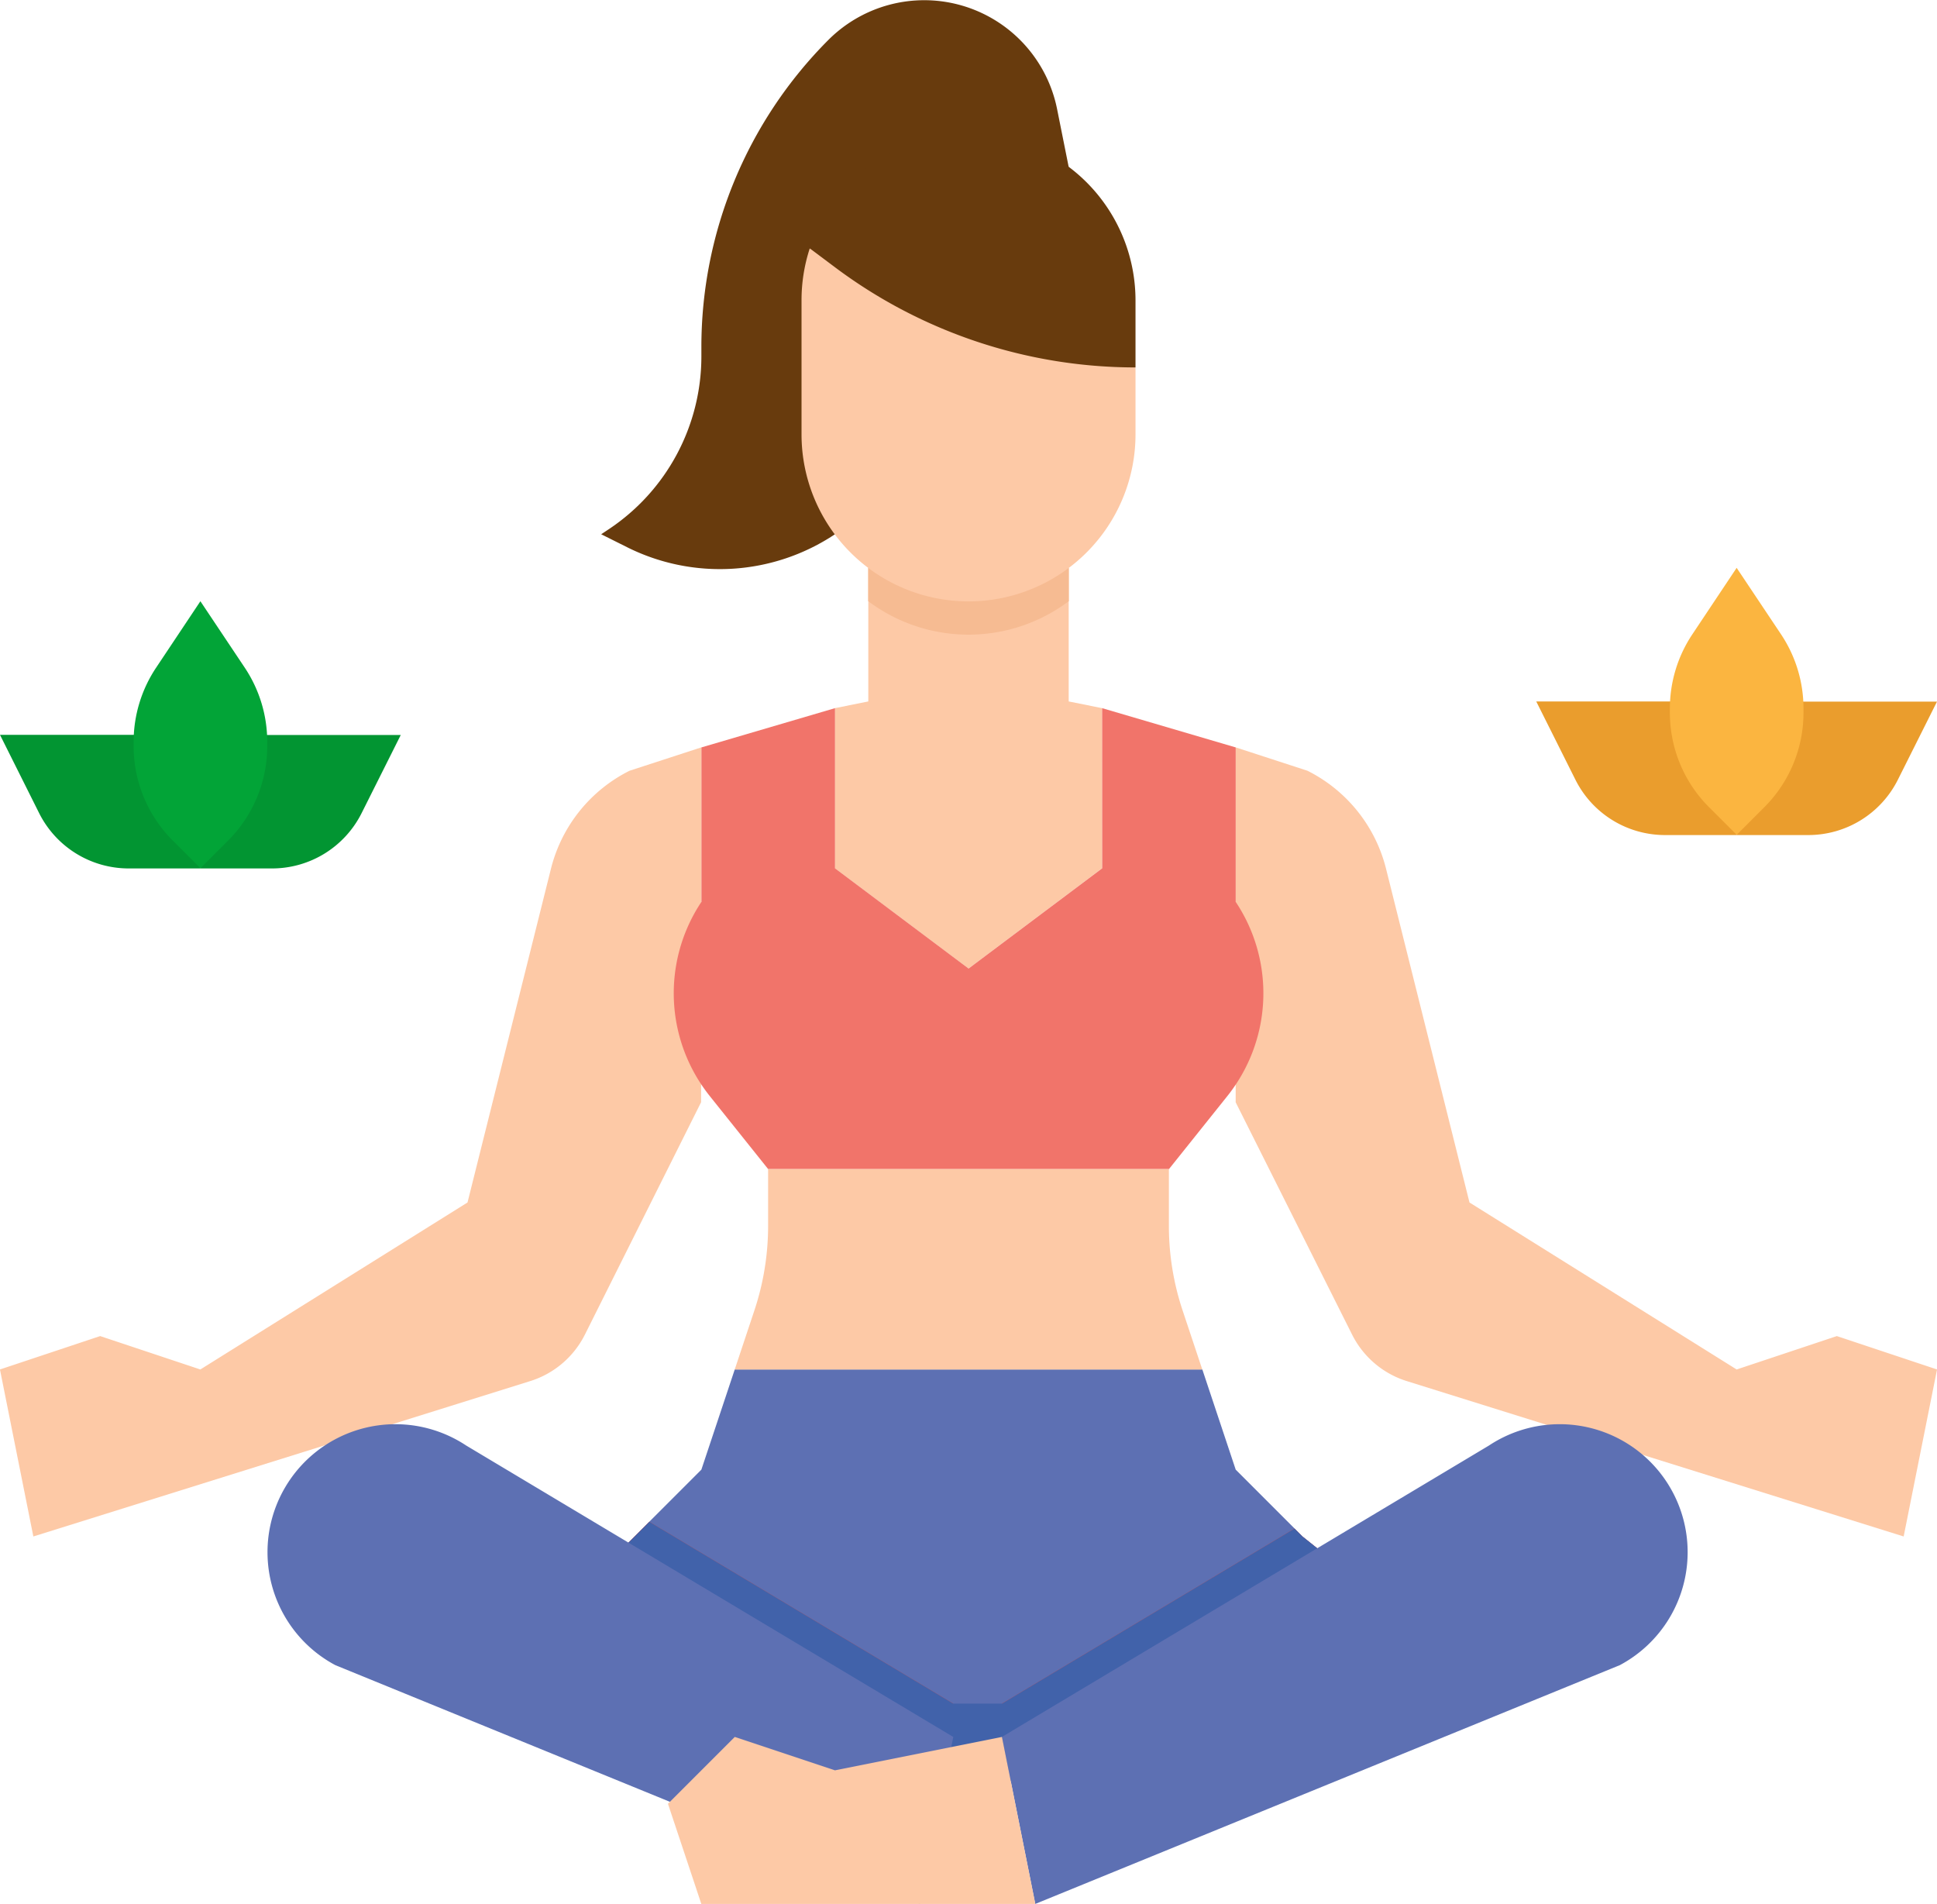<svg xmlns="http://www.w3.org/2000/svg" width="47.17" height="46.357" viewBox="0 0 47.17 46.357"><path d="M396.88,195.253h-1.745a2.44,2.44,0,0,1-2.182-1.349L392,192h4.88Z" transform="translate(-354.589 -174.921)" fill="#ea9d2d"/><path d="M440,195.253h1.745a2.44,2.44,0,0,0,2.182-1.349l.952-1.9H440Z" transform="translate(-397.709 -174.921)" fill="#ea9d2d"/><path d="M425.627,160l-1.08,1.62a3.253,3.253,0,0,0-.546,1.8v.107a3.253,3.253,0,0,0,.953,2.3l.674.674.674-.674a3.253,3.253,0,0,0,.953-2.3v-.107a3.253,3.253,0,0,0-.546-1.8Z" transform="translate(-383.336 -146.174)" fill="#fbb540"/><path d="M161.627,356.066l1.627-1.627.813-2.44h11.386l.813,2.44,1.627,1.627,1.627,1.3-9.759,5.205L160,357.693Z" transform="translate(-146.174 -318.656)" fill="#5d70b3"/><path d="M169.387,392.886l-.41,2.048L160,390.447l1.627-1.627.36-.36Z" transform="translate(-146.174 -351.409)" fill="#cf5252"/><path d="M272.946,391.585l-8.583,4.578L264,394.351l7.125-4.261.194.194Z" transform="translate(-239.602 -352.873)" fill="#cf5252"/><path d="M41.079,203l-1.748.569a3.66,3.66,0,0,0-1.914,2.386l-2.032,8.126-6.506,4.066-2.44-.813-2.44.813.813,4.066,12.1-3.783a2.236,2.236,0,0,0,1.333-1.135l2.828-5.655Z" transform="translate(-24 -184.803)" fill="#fdc9a6"/><path d="M320,203l1.748.569a3.66,3.66,0,0,1,1.914,2.386l2.032,8.126,6.506,4.066,2.44-.813,2.44.813-.813,4.066-12.1-3.783a2.236,2.236,0,0,1-1.333-1.135L320,211.641Z" transform="translate(-289.909 -184.803)" fill="#fdc9a6"/><path d="M179.386,28.066l-.284-1.417a3.3,3.3,0,0,0-5.561-1.684,10.588,10.588,0,0,0-3.1,7.487v.23a5.053,5.053,0,0,1-2.25,4.2l-.19.126.63.315a5.052,5.052,0,0,0,5.063-.315Z" transform="translate(-153.361 -24)" fill="#683b0d"/><path d="M230.506,163.416l-.813-.163V160h-4.88v3.253l-.813.163v3.9l3.253,2.44,3.253-2.44Z" transform="translate(-203.668 -146.174)" fill="#fdc9a6"/><path d="M236.88,160v.813a4.066,4.066,0,0,1-4.88,0V160Z" transform="translate(-210.855 -146.174)" fill="#fdc9a6"/><path d="M195.808,193.6l3.253.956v3.761a4.01,4.01,0,0,1-.205,4.73l-1.421,1.777h-9.759l-1.421-1.777a4.01,4.01,0,0,1-.205-4.73v-3.761l3.253-.956v3.9l3.253,2.44,3.253-2.44Z" transform="translate(-168.969 -176.358)" fill="#f1746a"/><path d="M200.813,304v1.384a6.507,6.507,0,0,1-.334,2.057L200,308.88h11.386l-.479-1.438a6.507,6.507,0,0,1-.334-2.057V304Z" transform="translate(-182.108 -275.535)" fill="#fdc9a6"/><path d="M179.519,390.121l-1.627-1.3-.194-.194-7.125,4.261h-1.185l-7.4-4.426-.36.36L160,390.447l8.978,4.066h1.958Z" transform="translate(-146.174 -351.409)" fill="#4162aa"/><path d="M236.88,160v.813a4.066,4.066,0,0,1-4.88,0V160Z" transform="translate(-210.855 -146.174)" fill="#f6bb92"/><path d="M28.88,203.253H27.134a2.44,2.44,0,0,1-2.182-1.349L24,200h4.88Z" transform="translate(-24 -182.108)" fill="#029532"/><path d="M72,203.253h1.745a2.44,2.44,0,0,0,2.182-1.349l.952-1.9H72Z" transform="translate(-67.12 -182.108)" fill="#029532"/><path d="M264.813,376.749l14.235-5.814a3.116,3.116,0,1,0-3.187-5.347L264,372.683Z" transform="translate(-239.602 -330.392)" fill="#5d70b3"/><path d="M103.9,376.749l-14.235-5.814a3.116,3.116,0,1,1,3.187-5.347l11.861,7.095Z" transform="translate(-81.499 -330.392)" fill="#5d70b3"/><path d="M192.133,440l-4.066.813-2.44-.813L184,441.627l.813,2.44h8.133Z" transform="translate(-167.734 -397.709)" fill="#fdc9a6"/><path d="M224.133,86.4v1.627a4.066,4.066,0,1,1-8.133,0V84.771a4.062,4.062,0,0,1,.2-1.271Z" transform="translate(-196.481 -77.451)" fill="#fdc9a6"/><path d="M225.93,60.054v1.627a12.2,12.2,0,0,1-7.32-2.44l-.61-.457a4.066,4.066,0,0,1,7.93,1.271Z" transform="translate(-198.278 -52.735)" fill="#683b0d"/><path d="M57.627,168l-1.08,1.62a3.253,3.253,0,0,0-.546,1.8v.107a3.253,3.253,0,0,0,.953,2.3l.674.674.674-.674a3.253,3.253,0,0,0,.953-2.3v-.107a3.253,3.253,0,0,0-.546-1.8Z" transform="translate(-52.747 -153.361)" fill="#02a437"/></svg>